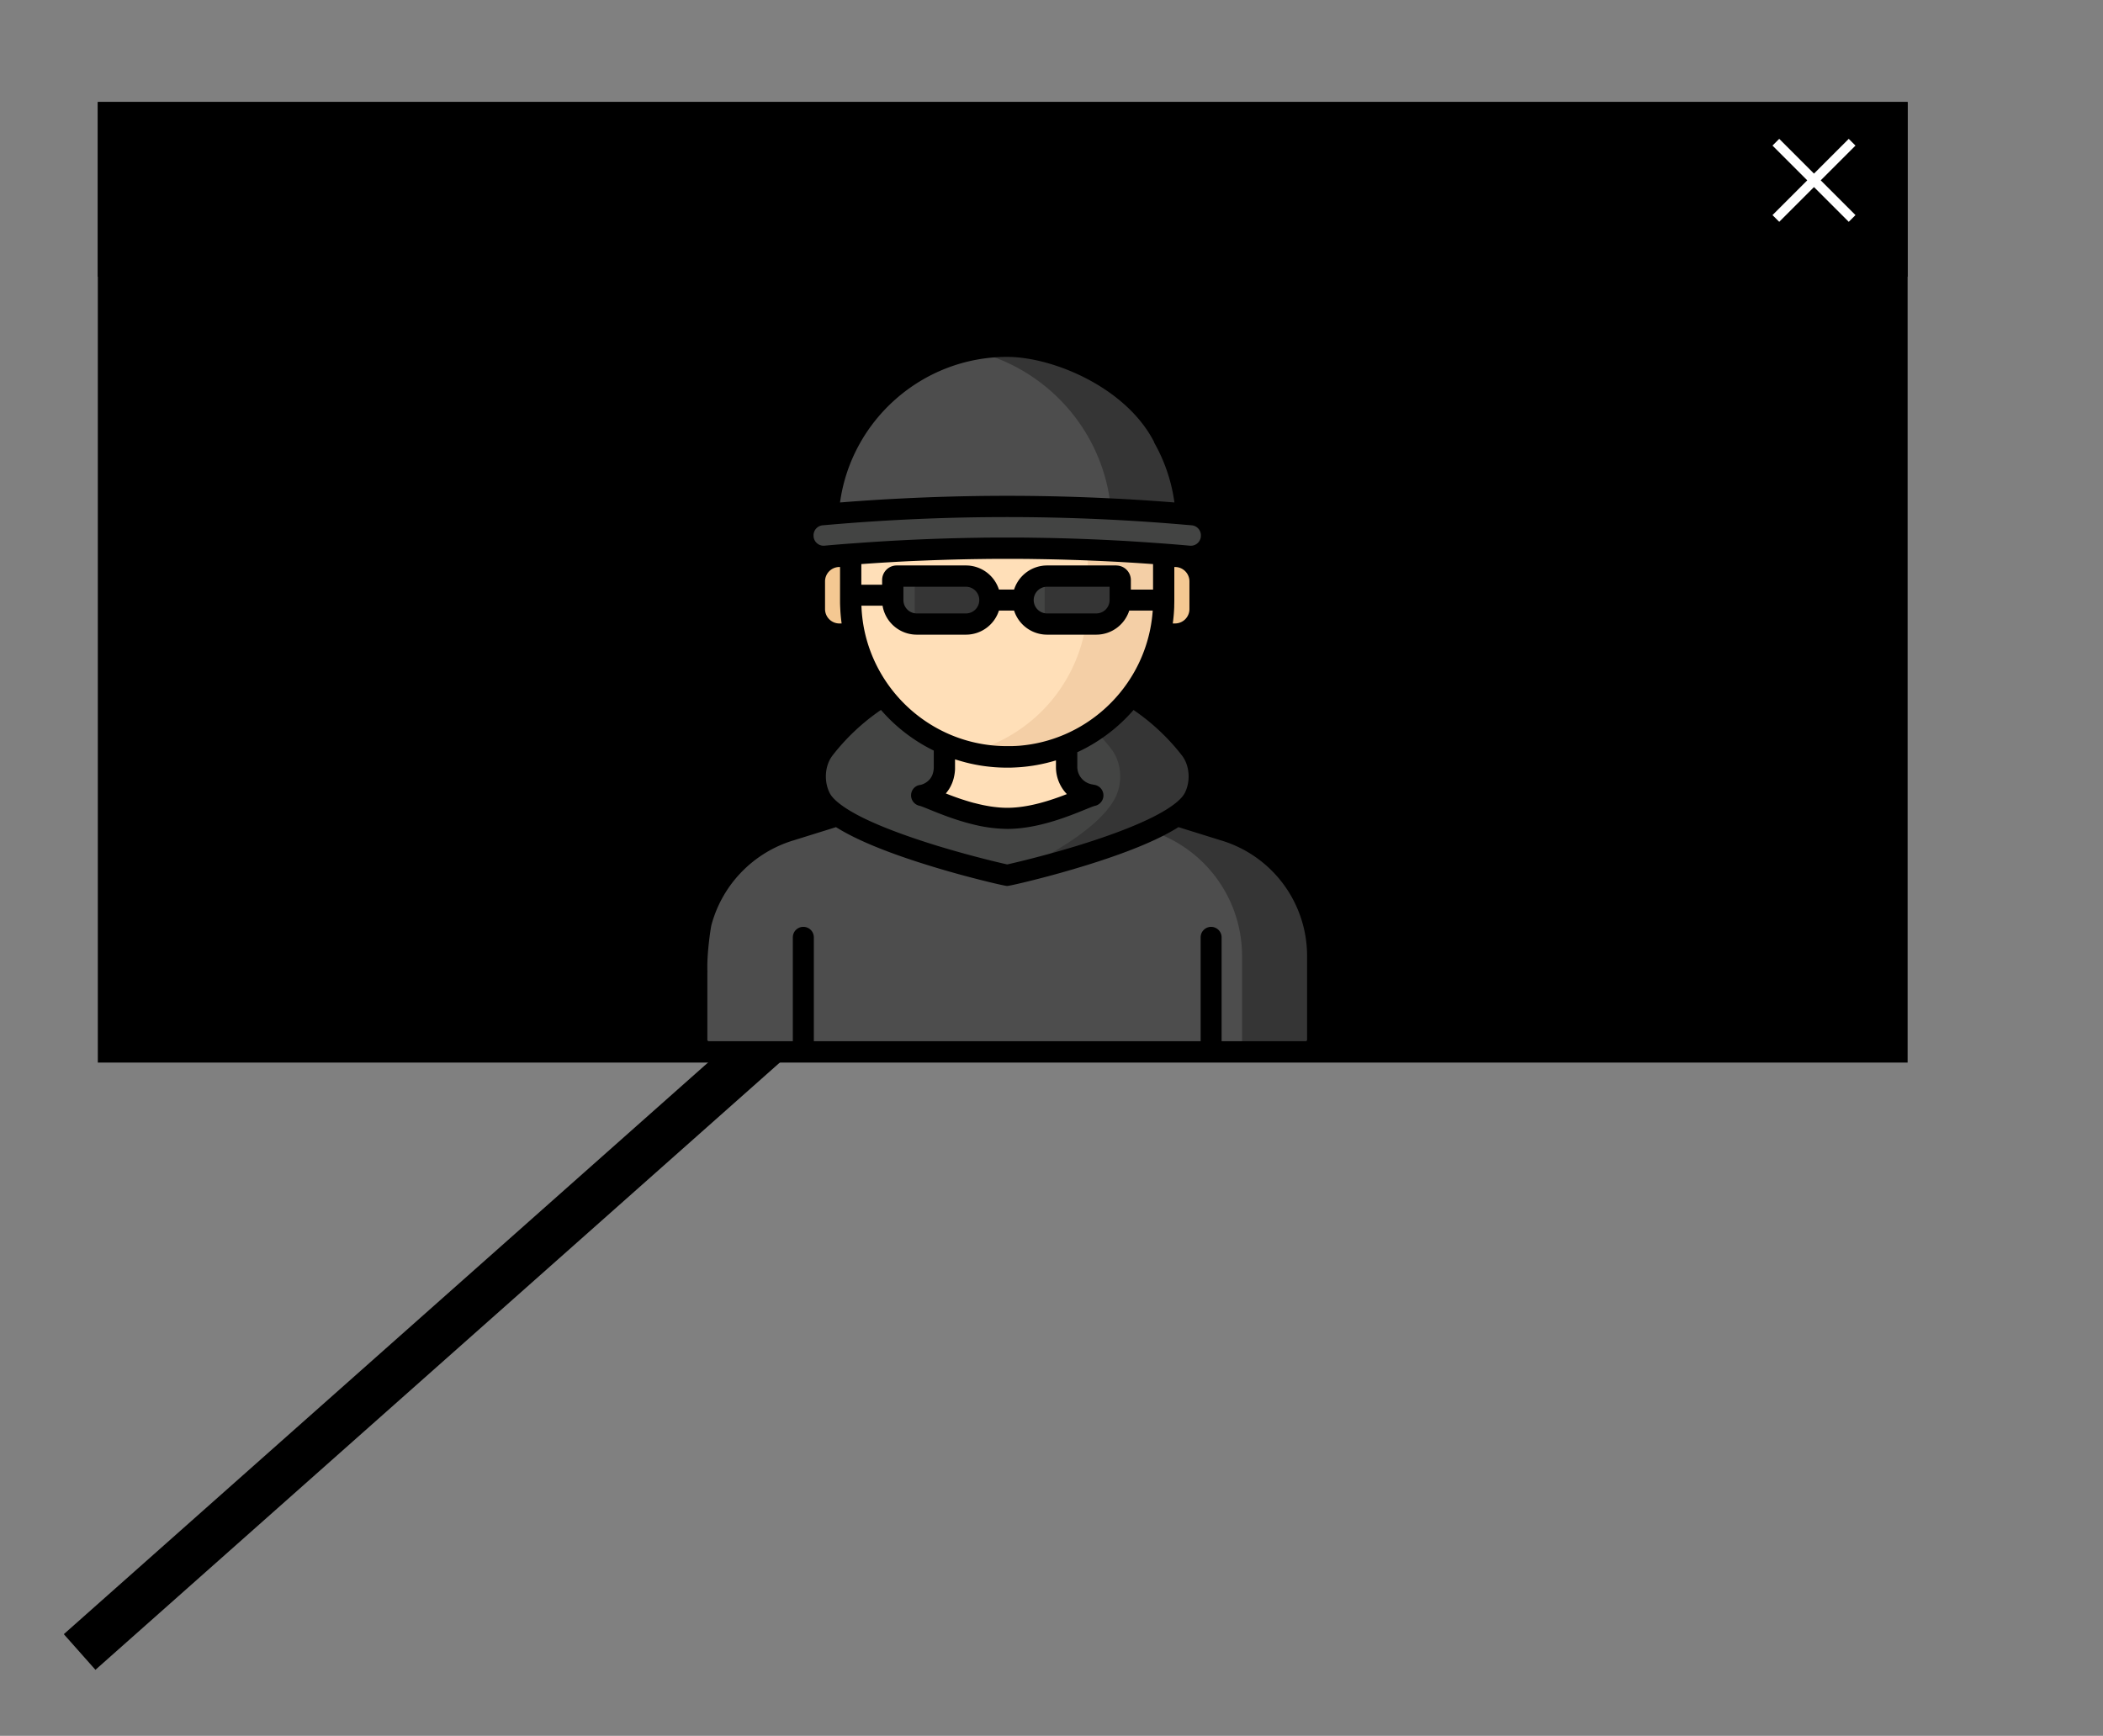 <svg id="Calque_1" data-name="Calque 1" xmlns="http://www.w3.org/2000/svg" xmlns:xlink="http://www.w3.org/1999/xlink" viewBox="0 0 2206.54 1821.54"><rect x="0" y="0" width="2206.54" height="1821.54" fill="#808080" stroke="none"/><defs><style>.cls-1,.cls-11,.cls-12,.cls-2,.cls-3{fill:none;}.cls-11,.cls-2{stroke:#000;}.cls-2{stroke-miterlimit:10;stroke-width:50px;}.cls-12,.cls-3{stroke:#fff;}.cls-3{stroke-width:2px;}.cls-4{fill:#ffdfb8;}.cls-5{fill:#f4c892;}.cls-6{fill:#f4cfa6;}.cls-7{fill:#4d4d4d;}.cls-8{fill:#353535;}.cls-9{fill:#434443;}.cls-10{clip-path:url(#clip-path);}.cls-11{stroke-width:5px;}.cls-12{stroke-width:10px;}</style><clipPath id="clip-path"><rect class="cls-1" x="719.5" y="352.18" width="674.26" height="760.36"/></clipPath></defs><title>Plan de travail 1brb</title><line class="cls-2" x1="1204.81" y1="738.5" x2="83.54" y2="1733.56"/><polygon points="102.63 107.04 102.63 290.31 2001.54 290.31 2001.54 107.04 102.63 107.04 102.63 107.04"/><path class="cls-3" d="M1863.3,152.07l80,80m-80,0,80-80"/><polygon points="105.13 109.54 105.13 1112.54 1999.04 1112.54 1999.04 109.54 105.13 109.54 105.13 109.54"/><path class="cls-4" d="M1162.65,838.06l-19.6-3.94a29.79,29.79,0,0,1-23.92-29.2V738.5H990.91v67.14A29.79,29.79,0,0,1,967,834.84l-16.05,3.23V945.88h211.7V838.06Z"/><path class="cls-5" d="M1232.94,665.42h-28.13V583.85h28.13a26.24,26.24,0,0,1,26.24,26.24v29.08a26.24,26.24,0,0,1-26.24,26.24"/><path class="cls-5" d="M880.66,665.42h28.13V583.85H880.66a26.24,26.24,0,0,0-26.24,26.24v29.08a26.24,26.24,0,0,0,26.24,26.24"/><path class="cls-4" d="M1056.8,794.32h0A164.23,164.23,0,0,1,892.57,630.09V583.94a164.23,164.23,0,0,1,328.46,0v46.15A164.23,164.23,0,0,1,1056.8,794.32"/><path class="cls-6" d="M1056.8,419.72h0a164.62,164.62,0,0,0-39.88,4.89,164.29,164.29,0,0,1,124.35,159.34v46.15a164.28,164.28,0,0,1-124.35,159.34A164.34,164.34,0,0,0,1221,630.09V583.94A164.23,164.23,0,0,0,1056.8,419.72"/><path class="cls-7" d="M1283.78,871,1145,827.76a123.07,123.07,0,0,1-176.36,0L829.82,871A137.71,137.71,0,0,0,731,1003.14v88a12.69,12.69,0,0,0,12.69,12.69h626.2a12.69,12.69,0,0,0,12.69-12.69v-88A137.72,137.72,0,0,0,1283.78,871"/><path class="cls-8" d="M1283.78,871,1145,827.76a123.09,123.09,0,0,1-22,17.9L1204.38,871a137.72,137.72,0,0,1,98.82,132.11v100.72h66.7a12.69,12.69,0,0,0,12.69-12.69v-88A137.72,137.72,0,0,0,1283.78,871"/><path class="cls-7" d="M1056.8,363.35h0c-104,0-188.28,84.29-188.28,188.28v9.93h376.56v-9.93c0-104-84.3-188.28-188.28-188.28"/><path class="cls-8" d="M1056.8,363.35h0a189,189,0,0,0-39.33,4.13c85.1,18.09,148.95,93.66,148.95,184.15v9.93h78.66v-9.93c0-104-84.3-188.28-188.28-188.28"/><path class="cls-9" d="M1247.52,583.76a2127,2127,0,0,0-381.44,0,21.68,21.68,0,0,1-23.5-19.33l0-.44a21.71,21.71,0,0,1,19.65-23.88,2168.93,2168.93,0,0,1,389.24,0A21.72,21.72,0,0,1,1271.07,564c0,.15,0,.29,0,.44a21.67,21.67,0,0,1-23.5,19.33"/><path class="cls-9" d="M1249,786.09c-17.33-22.66-39.44-41.73-62-55.9a164.74,164.74,0,0,1-67.87,51.88v22.86a29.79,29.79,0,0,0,23.92,29.2l3.51.71-.28.07.18,0c-9.09,1.87-50.11,24-89.66,24s-80.57-22.12-89.67-24c0,0,22.53-3.58,23.74-28.39,0-.29,0-.56,0-.85V780.56A164.65,164.65,0,0,1,936.58,742l0,0q-5.25-5.64-10-11.76c-22.6,14.17-44.7,33.24-62,55.91-11.29,14.77-11.91,36.19-3.62,51.84,22.39,42.27,195,80.6,195.85,80.6s173.46-38.34,195.85-80.6c8.29-15.65,7.67-37.07-3.62-51.84"/><path class="cls-8" d="M1249,786.09c-17.33-22.66-39.44-41.73-62-55.9a165.48,165.48,0,0,1-38.21,35.94,218.75,218.75,0,0,1,17.33,20c11.29,14.77,11.91,36.19,3.61,51.84-22.38,42.27-111.79,80.15-112.64,80.45l-.41.13.11,0c.9,0,173.46-38.34,195.85-80.6,8.29-15.65,7.67-37.07-3.62-51.84"/><path class="cls-9" d="M1013.51,654.87H961.89a25.15,25.15,0,0,1-25.15-25.15v-21a4.11,4.11,0,0,1,4.11-4.11h72.67a25.15,25.15,0,0,1,0,50.31"/><path class="cls-8" d="M1013.51,604.57H959.78v50.2c.7.06,1.39.11,2.1.11h51.63a25.15,25.15,0,1,0,0-50.31"/><path class="cls-9" d="M1150.24,654.87h-51.62a25.15,25.15,0,1,1,0-50.31h72.67a4.1,4.1,0,0,1,4.1,4.11v21a25.15,25.15,0,0,1-25.15,25.15"/><g class="cls-10"><path class="cls-8" d="M1171.29,604.57h-72.68c-.84,0-1.67,0-2.5.13v50.05c.83.08,1.66.13,2.5.13h51.63a25.16,25.16,0,0,0,25.16-25.15v-21a4.11,4.11,0,0,0-4.11-4.11"/><path d="M1242.78,832.7c-2.14,4-9.06,12.3-31.36,23.79l-1.57.8-.39.2c-22.44,11.26-52,21.67-79.33,30.07-34,10.4-64.88,17.7-73.33,19.56-8.46-1.86-39.36-9.17-73.46-19.6-27.32-8.4-56.82-18.8-79.22-30l-.25-.13-1.73-.88C879.87,845,873,836.73,870.82,832.7c-6.6-12.46-5.5-29.21,2.62-39.82A223.7,223.7,0,0,1,924.33,745q2,2.28,4,4.45l.11.12a174.65,174.65,0,0,0,51.3,38.08v17.77c0,.18,0,.37,0,.55a22.56,22.56,0,0,1-1.42,7l0,0a17.72,17.72,0,0,1-.76,1.7c-.08.16-.17.31-.26.46-.19.34-.38.67-.59,1s-.4.59-.61.87l-.25.34a18.76,18.76,0,0,1-10.14,6.36l-.1,0-.19,0q-.51.07-1,.18h0c-.32.07-.63.16-.94.26l-.08,0c-.28.1-.56.2-.84.31l0,0c-.28.12-.56.25-.83.4l-.23.13c-.2.12-.4.23-.6.36l-.32.23-.45.32-.41.36-.31.26c-.15.14-.3.3-.44.45l-.22.23c-.17.19-.33.39-.48.59l-.12.15c-.17.22-.32.45-.47.69l-.07.1a11.17,11.17,0,0,0,6.37,16.64h0c.32.1.65.18,1,.25a16.25,16.25,0,0,1,1.64.52c2.16.76,5.67,2.19,8.86,3.49,10.85,4.41,27.54,11.19,46.29,15.67a153.45,153.45,0,0,0,35.15,4.55c31.74,0,64.05-13.15,81.41-20.21l1.61-.65c3.8-1.54,7.65-3.08,8.88-3.35a10.91,10.91,0,0,0,1.54-.43,10.12,10.12,0,0,0,1.43-.63,11,11,0,0,0,1-.63,11.16,11.16,0,0,0-4-20.24l-3.5-.7a18.67,18.67,0,0,1-14.95-18.25V789.38a175.92,175.92,0,0,0,59-44.34,223.61,223.61,0,0,1,50.88,47.84c8.12,10.62,9.22,27.37,2.63,39.82m-123.36.58c-17,6.62-40.22,14.39-62.61,14.41-2.9,0-5.82-.14-8.74-.38l-1.29-.13c-2.48-.23-5-.53-7.44-.91l-.78-.13q-3.95-.63-7.84-1.46l-1.33-.3c-1-.22-1.95-.43-2.91-.66l-.78-.2c-1.14-.28-2.28-.56-3.41-.86l-.18,0c-4.09-1.09-8.08-2.29-11.91-3.55l-.08,0c-6.45-2.11-12.46-4.37-17.81-6.48.63-.73,1.23-1.5,1.82-2.3l.13-.18c.54-.74,1.07-1.51,1.57-2.32l.15-.23q.73-1.2,1.4-2.49c.14-.27.27-.56.41-.84q.42-.87.81-1.78c.16-.38.32-.76.48-1.15.28-.71.54-1.44.78-2.19.18-.56.35-1.14.51-1.73.1-.38.22-.75.32-1.13l0-.16.06-.23c0-.19.08-.38.13-.57s.11-.52.17-.79a41.29,41.29,0,0,0,.94-7.38s0,0,0-.06,0-.15,0-.23c0-.39,0-.78,0-1.17v-8.85c.75.25,1.51.46,2.26.69l1.08.33q3.34,1,6.72,1.91l1.21.32q1.86.48,3.74.92l1.2.27q3.12.7,6.27,1.29l2.33.42c1,.18,2.08.36,3.13.52q2.41.37,4.84.67l2.5.29q2.05.23,4.12.41l1.72.15c1.92.15,3.86.26,5.8.34l1.63.06c2,.07,4.1.12,6.17.12s3.86,0,5.78-.11l1.68-.06q2.29-.1,4.55-.25l1.36-.09c1.75-.13,3.49-.3,5.23-.48l2.34-.27c1.08-.13,2.15-.27,3.22-.42l2.53-.36c1.52-.23,3-.49,4.54-.76,1-.19,2-.39,3.07-.59l2.13-.44q5.45-1.15,10.81-2.66l1.47-.42c.82-.24,1.64-.45,2.45-.7v7a40.94,40.94,0,0,0,11.46,28.36M907,661.77q-.18-.88-.36-1.76t-.37-1.93q-.21-1.11-.39-2.23c-.09-.53-.18-1-.26-1.58-.14-.87-.27-1.74-.39-2.61-.06-.43-.12-.86-.18-1.29-.13-1-.24-1.93-.35-2.9,0-.36-.09-.72-.12-1.08-.11-1-.2-2.06-.29-3.09,0-.32-.06-.64-.09-1-.08-1.05-.15-2.11-.21-3.17,0-.31,0-.61-.06-.92,0-.87-.08-1.73-.11-2.6h22.2A36.38,36.38,0,0,0,961.89,666h51.63a36.38,36.38,0,0,0,34.61-25.3H1064a36.39,36.39,0,0,0,34.61,25.3h51.62a36.38,36.38,0,0,0,34.61-25.3h24.62c0,.53-.06,1.07-.11,1.6,0,.31,0,.63-.08.94-.09,1-.18,2.07-.29,3.1,0,.36-.08.71-.13,1.07-.1,1-.22,1.94-.35,2.91l-.18,1.28q-.18,1.31-.39,2.62c-.08.53-.17,1.05-.26,1.58-.13.74-.26,1.49-.4,2.23s-.24,1.3-.37,1.94-.23,1.16-.36,1.74c-13.82,65.45-69.59,115.61-137.76,120.92l-.28,0c-1.11.08-2.22.15-3.33.21l-.6,0c-1,.05-2.09.09-3.13.12l-.77,0q-1.93,0-3.88,0C983.26,783.15,921.68,731,907,661.77m-15.37-91.35q-13.31,1-26.59,2.21a10.56,10.56,0,0,1-11.39-9.37l0-.43a10.54,10.54,0,0,1,9.53-11.59c2.23-.2,4.47-.37,6.71-.57h0a2167,2167,0,0,1,373.59,0c2.31.2,4.63.38,6.94.58a10.53,10.53,0,0,1,9.54,11.59l0,.44a10.55,10.55,0,0,1-11.39,9.37q-13.29-1.19-26.6-2.21h-.06c-3-.23-6-.44-9.06-.66q-10.35-.75-20.7-1.41c-4.31-.27-8.61-.55-12.92-.8-3.33-.19-6.66-.35-10-.53-4.19-.22-8.38-.44-12.57-.63-3.36-.16-6.73-.3-10.09-.44q-6.27-.26-12.54-.49l-10-.34q-6.39-.2-12.78-.36c-3.25-.08-6.49-.17-9.74-.23-4.54-.09-9.08-.16-13.62-.23-3,0-5.9-.1-8.86-.13q-9.21-.09-18.43-.1l-3.74,0-3.74,0q-9.21,0-18.43.1c-3,0-5.9.08-8.86.13-4.54.07-9.08.13-13.62.23-3.25.07-6.49.15-9.74.23q-6.39.16-12.78.36l-10,.34q-6.27.23-12.54.49-5,.21-10.09.44-6.29.29-12.58.63c-3.33.17-6.66.34-10,.53-4.31.25-8.62.52-12.93.79q-10.35.65-20.69,1.41c-3,.22-6,.42-9.07.66h-.06m-11,83.83a15.09,15.09,0,0,1-15.07-15.07V610.09A15.09,15.09,0,0,1,880.66,595h.74V630.1c0,1.84,0,3.67.1,5.5,0,.48,0,.95.06,1.42q.09,2.23.23,4.45c0,.38,0,.75.07,1.13q.4,5.65,1.16,11.2c0,.15,0,.3.06.45ZM1248,639.17a15.09,15.09,0,0,1-15.07,15.07h-2.41c0-.15,0-.3.06-.45q.75-5.55,1.16-11.2c0-.38,0-.75.07-1.12.09-1.48.17-3,.23-4.45,0-.47,0-.95,0-1.42.06-1.83.1-3.66.1-5.5V595h.74A15.09,15.09,0,0,1,1248,610.09v29.08Zm-220.51-9.45a14,14,0,0,1-14,14H961.89a14,14,0,0,1-14-14v-14h65.61a14,14,0,0,1,14,14m136.72-14v14a14,14,0,0,1-14,14h-51.63a14,14,0,0,1,0-28Zm7.07-22.34h-72.68a36.39,36.39,0,0,0-34.6,25.3h-15.89a36.39,36.39,0,0,0-34.61-25.3H940.84a15.29,15.29,0,0,0-15.28,15.28v4.93H903.74V591.94l4.82-.35,10.41-.71q6.17-.4,12.35-.76c3-.18,6-.36,9-.53q10.36-.57,20.72-1l5.55-.22q8.1-.34,16.2-.63l8.41-.27q6.77-.21,13.53-.38l8.77-.2q6.88-.14,13.76-.23l8.12-.11q9.35-.09,18.71-.1h5.41q9.35,0,18.7.1c2.71,0,5.42.07,8.13.11q6.87.1,13.75.23l8.78.2q6.77.17,13.52.38l8.42.27q8.1.28,16.18.63l5.57.23q10.36.47,20.71,1c3,.17,6,.35,9,.53q6.16.36,12.33.76l10.43.71,4.81.35v26.75h-23.29v-10a15.3,15.3,0,0,0-15.28-15.27M1364.1,914A147.8,147.8,0,0,0,1287,860.35l-30-9.34a43.43,43.43,0,0,0,5.45-7.85c10.65-20.11,8.75-46.37-4.62-63.86a245.93,245.93,0,0,0-55.12-52.09,174.9,174.9,0,0,0,23.15-50.63h7a37.45,37.45,0,0,0,37.41-37.42V610.09a37.1,37.1,0,0,0-5.27-19.12,32.88,32.88,0,0,0,17-25.38l.05-.44A32.84,32.84,0,0,0,1255,529.34a196.78,196.78,0,0,0-23.79-74.52,11.17,11.17,0,1,0-19.52,10.86,174.74,174.74,0,0,1,20.56,61.6q-10.52-.85-21.06-1.58l-1.06-.08q-9.81-.69-19.62-1.28l-3.16-.2q-9.39-.56-18.77-1l-3.83-.19q-9.3-.46-18.62-.84l-3.63-.14q-9.54-.37-19.1-.67l-2.38-.07q-64.17-1.88-128.42,0l-2.37.07q-9.56.29-19.12.67l-3.6.14q-9.33.38-18.66.84l-3.77.19q-9.42.48-18.83,1l-3.06.19q-9.88.6-19.74,1.29l-.83.06q-10.62.75-21.23,1.6c11.92-86.64,86.6-152.76,175.43-152.76,47.44,0,124.36,31.6,154,89.08,4.36,4.37,16.84,1.48,21.22-2.87s-29.55-45.48-33.9-49.85a198.09,198.09,0,0,0-141.3-58.7c-101.77,0-187.05,77.07-198.2,177.16a32.83,32.83,0,0,0-27.18,35.82l0,.43a32.92,32.92,0,0,0,17,25.41,37.2,37.2,0,0,0-5.25,19.09v29.08a37.46,37.46,0,0,0,37.42,37.42h7a174.73,174.73,0,0,0,23.15,50.63A246.06,246.06,0,0,0,855.7,779.3c-13.37,17.49-15.27,43.75-4.61,63.86a43.14,43.14,0,0,0,5.45,7.85l-29.95,9.34a149.77,149.77,0,0,0-101.7,104.33c-1.59,6-5.39,43.91-5,54.55,2.82.75,22.81,12.2,22.34,0-.72-18.69,3.45-45.65,4.29-48.78A127.3,127.3,0,0,1,833,881.75l.17-.05,44-13.72c1,.65,2.1,1.3,3.19,1.95l.39.23,2,1.17c19,11,45.78,22.09,80.78,33.39q4.23,1.36,8.48,2.69c20.62,6.45,40.25,11.79,55.42,15.62,16.35,4.17,27.84,6.68,29.34,6.68h0c1.65,0,14.42-2.81,32.31-7.41,14.3-3.65,32.11-8.54,50.81-14.34,3.41-1.05,6.83-2.13,10.23-3.23,35-11.29,61.77-22.36,80.75-33.37l2.2-1.29.18-.11c1.09-.65,2.17-1.3,3.21-2l44,13.72.17.05a126.54,126.54,0,0,1,90.8,121.39v88a1.52,1.52,0,0,1-1.52,1.52h-88.16v-109a11,11,0,1,0-22,0v109H853.91v-109a11,11,0,0,0-22.05,0v109H743.7a1.52,1.52,0,0,1-1.52-1.52v-71.94a11.17,11.17,0,0,0-22.34,0v71.94A23.88,23.88,0,0,0,743.7,1115h626.2a23.88,23.88,0,0,0,23.86-23.86v-88A147.84,147.84,0,0,0,1364.1,914"/></g><polygon class="cls-11" points="105.13 109.54 105.13 1112.54 1999.04 1112.54 1999.04 109.54 105.13 109.54 105.13 109.54"/><path class="cls-12" d="M1863.3,149.24l80,80m-80,0,80-80"/></svg>